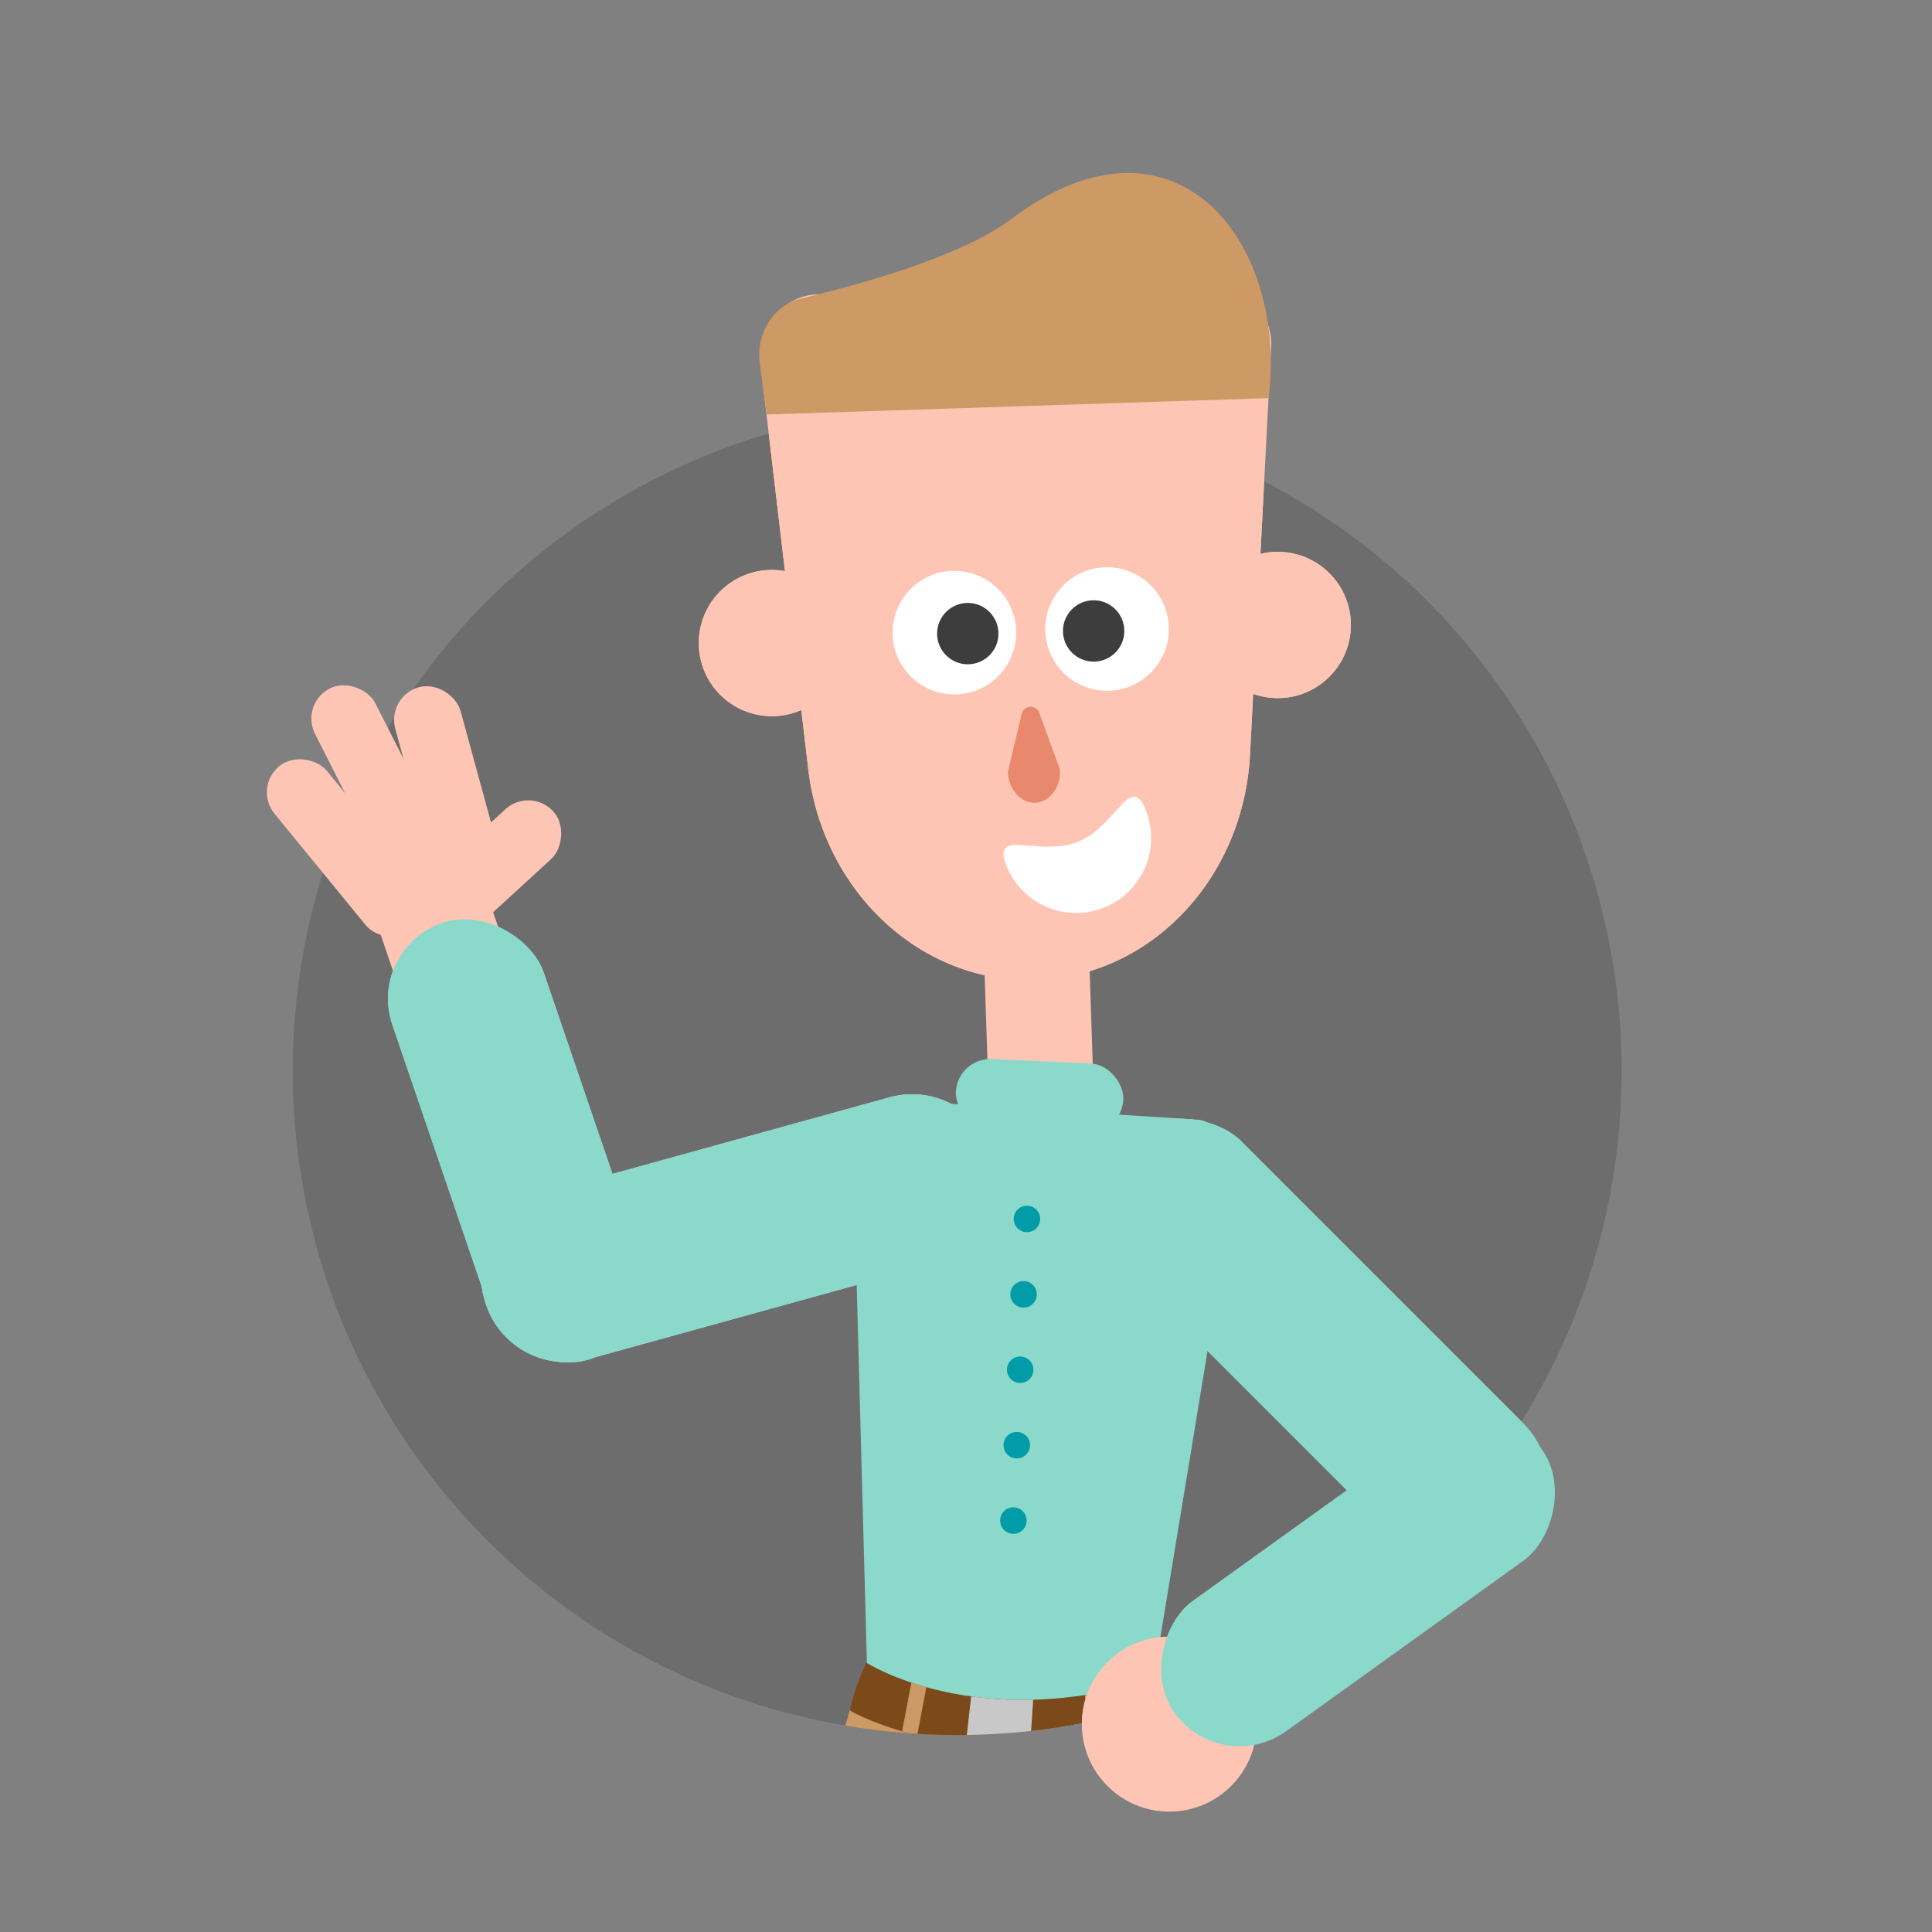 <?xml version="1.0" encoding="UTF-8"?><svg id="Layer_1" xmlns="http://www.w3.org/2000/svg" xmlns:xlink="http://www.w3.org/1999/xlink" viewBox="0 0 239.3 239.3"><rect x="0" y="0" width="239.3" height="239.3" fill="#808080" stroke="none"/><defs><style>.cls-1{fill:none;}.cls-2{fill:#019ca7;}.cls-3{fill:#3d3d3d;}.cls-4{clip-path:url(#clippath-1);}.cls-5{fill:#7c4a1a;}.cls-6{fill:#ffc5b4;}.cls-7{fill:#fff;}.cls-8{fill:#cd9965;}.cls-9{opacity:.15;}.cls-10{fill:#e8896d;}.cls-11{fill:#d3eef9;}.cls-12{fill:#8bd9cb;}.cls-13{fill:#4b4b4b;}.cls-14{fill:#c8c8c8;}.cls-15{clip-path:url(#clippath);}</style><clipPath id="clippath"><circle class="cls-1" cx="118.56" cy="132.61" r="82.3"/></clipPath><clipPath id="clippath-1"><path class="cls-1" d="M143.7,213.58c-21.68,7.31-38.34-1.43-38.45-1.77.74-3.21,2.04-5.88,2.04-5.88,0,0,13.74,8.89,35.65,2.01l.76,5.64Z"/></clipPath></defs><g class="cls-15"><circle class="cls-9" cx="118.56" cy="132.61" r="82.3"/><rect class="cls-6" x="122.16" y="115.57" width="13.02" height="22.27" rx="3.49" ry="3.49" transform="translate(-4.07 4.27) rotate(-1.87)"/><rect class="cls-11" x="80.88" y="119.39" width="21.31" height="65.48" rx="10.44" ry="10.44" transform="translate(-30.71 280.88) rotate(-105.45)"/><rect class="cls-11" x="153.04" y="131.22" width="21.31" height="70.36" rx="10.44" ry="10.44" transform="translate(397.11 168.3) rotate(135)"/><path class="cls-8" d="M144.83,224.08c0,9.82-8.51,9.47-17.97,10.78-.88.12-1.77.18-2.68.18-1.73,0-3.41-.23-5.01-.65-8.3-2.21-18.08-.59-16.94-9.51.43-3.38,3.47-16.12,5.12-18.98,3.36-5.81,9.64-9.71,16.83-9.71,8.05,0,15.81,4.79,18.76,11.76,0,0,1.89,13.45,1.89,16.13Z"/><path class="cls-8" d="M130.27,288.84l-5.25-62.88c-.49-5.81,3.56-10.9,9.03-11.36h0c5.47-.46,10.31,3.89,10.79,9.7l5.25,62.88c.49,5.84-3.6,10.94-9.1,11.36h0c-5.45.42-10.24-3.92-10.72-9.71Z"/><path class="cls-6" d="M128.35,121.39h0c-14.2.46-26.44-10.87-28.24-26.14l-5.96-50.6c-.14-4.39,3.03-8.06,7.08-8.19l48.64-1.59c4.05-.13,7.46,3.32,7.6,7.71l-2.64,50.88c-.8,15.36-12.27,27.46-26.47,27.93Z"/><circle class="cls-6" cx="95.61" cy="79.65" r="9.06"/><circle class="cls-6" cx="158.26" cy="77.41" r="9.06"/><path class="cls-12" d="M137.96,214.35l-24.45-1.77c-3.4-.25-6.05-3.31-6.15-7.12l-1.55-57.5c-.22-6.2,2.38-11.85,5.37-11.66l37.25,2.39c2.99.19,4.85,6.13,3.84,12.25l-9.2,55.83c-.75,4.56-2.88,7.73-5.11,7.58Z"/><rect class="cls-12" x="118.37" y="131.46" width="20.76" height="8.55" rx="4.27" ry="4.27" transform="translate(6.23 -5.65) rotate(2.57)"/><circle class="cls-2" cx="127.2" cy="150.98" r="1.64"/><circle class="cls-2" cx="126.78" cy="160.32" r="1.64"/><circle class="cls-2" cx="126.36" cy="169.66" r="1.64"/><circle class="cls-2" cx="125.94" cy="179" r="1.64"/><circle class="cls-2" cx="125.52" cy="188.34" r="1.64"/><g class="cls-4"><path class="cls-5" d="M149.6,217.95c-15.2,6.26-48.09,1.73-48.09,1.73l.42-20.74s22.88,5.56,44.79-1.32l2.88,20.33Z"/><polygon class="cls-8" points="136.19 209.28 134.29 209.62 135.78 217.57 137.67 217.23 136.19 209.28"/><polygon class="cls-8" points="114.92 208.04 113.02 207.7 111.5 215.65 113.4 215.99 114.92 208.04"/><polygon class="cls-14" points="128.01 210 120.3 210 119.4 218.08 127.42 218.63 128.01 210"/></g><rect class="cls-8" x="93.42" y="226.02" width="19.26" height="134.14" transform="translate(38.83 -10.88) rotate(7.44)"/><circle class="cls-6" cx="144.83" cy="213.56" r="10.83"/><rect class="cls-11" x="158.28" y="167.81" width="19.84" height="56" rx="9.92" ry="9.92" transform="translate(107.35 446.67) rotate(-125.7)"/><rect class="cls-7" x="111.48" y="66.25" width="14.56" height="24.33" rx="5.09" ry="5.09" transform="translate(-2.5 3.92) rotate(-1.87)"/><rect class="cls-13" x="116.58" y="71.91" width="6.83" height="12" rx="2.39" ry="2.39" transform="translate(-2.48 3.96) rotate(-1.87)"/><rect class="cls-7" x="128.59" y="65.69" width="14.56" height="24.33" rx="5.09" ry="5.09" transform="translate(-2.47 4.48) rotate(-1.87)"/><rect class="cls-13" x="130.84" y="71.44" width="6.83" height="12" rx="2.39" ry="2.39" transform="translate(-2.46 4.43) rotate(-1.87)"/><path class="cls-10" d="M128.2,99.43h0c-1.79.06-3.29-1.67-3.36-3.86l1.71-7.15c.26-1.1,1.8-1.19,2.18-.12l2.5,6.86c.05.14.08.28.08.43-.03,2.09-1.38,3.79-3.11,3.85Z"/><path class="cls-7" d="M141.92,100.35c1.9,4.77-.42,10.17-5.19,12.07-4.77,1.9-10.17-.42-12.07-5.19-1.9-4.77,4.06-1.05,8.83-2.95,4.77-1.9,6.53-8.7,8.43-3.94Z"/><path class="cls-8" d="M157.29,47.75c1.51-18.73-12.25-35.36-31.88-20.74-19.63,14.63-.19.14-.28.21-6.16,4.57-18.5,8-25.91,9.75-3.4.8-5.63,4.34-5.11,8.1l.86,6.27,62.2-2.03.12-1.55Z"/></g><rect class="cls-12" x="80.88" y="119.39" width="21.31" height="65.48" rx="10.44" ry="10.44" transform="translate(-30.71 280.88) rotate(-105.45)"/><rect class="cls-12" x="153.04" y="131.22" width="21.31" height="70.36" rx="10.44" ry="10.44" transform="translate(397.11 168.3) rotate(135)"/><rect class="cls-12" x="54.06" y="112.79" width="19.84" height="57.05" rx="9.92" ry="9.92" transform="translate(170.17 254.39) rotate(161.16)"/><path class="cls-6" d="M128.35,121.39h0c-14.2.46-26.44-10.87-28.24-26.14l-5.96-50.6c-.14-4.39,3.03-8.06,7.08-8.19l48.64-1.59c4.05-.13,7.46,3.32,7.6,7.71l-2.64,50.88c-.8,15.36-12.27,27.46-26.47,27.93Z"/><circle class="cls-6" cx="95.61" cy="79.65" r="9.06"/><circle class="cls-6" cx="158.26" cy="77.41" r="9.06"/><circle class="cls-6" cx="144.83" cy="213.56" r="10.83"/><rect class="cls-12" x="158.28" y="167.81" width="19.84" height="56" rx="9.92" ry="9.92" transform="translate(107.35 446.67) rotate(-125.7)"/><path class="cls-10" d="M128.2,99.43h0c-1.79.06-3.29-1.67-3.36-3.86l1.71-7.15c.26-1.1,1.8-1.19,2.18-.12l2.5,6.86c.05.14.08.28.08.43-.03,2.09-1.38,3.79-3.11,3.85Z"/><path class="cls-7" d="M141.92,100.35c1.9,4.77-.42,10.17-5.19,12.07-4.77,1.9-10.17-.42-12.07-5.19-1.9-4.77,4.06-1.05,8.83-2.95,4.77-1.9,6.53-8.7,8.43-3.94Z"/><path class="cls-8" d="M157.29,47.75c1.51-18.73-12.25-35.36-31.88-20.74-19.63,14.63-.19.14-.28.21-6.16,4.57-18.5,8-25.91,9.75-3.4.8-5.63,4.34-5.11,8.1l.86,6.27,62.2-2.03.12-1.55Z"/><circle class="cls-7" cx="118.21" cy="78.36" r="7.65"/><circle class="cls-3" cx="119.87" cy="78.48" r="3.8"/><circle class="cls-7" cx="137.12" cy="77.91" r="7.65"/><circle class="cls-3" cx="135.46" cy="78.15" r="3.8"/><rect class="cls-6" x="50.9" y="84.7" width="8.38" height="24.2" rx="4.19" ry="4.19" transform="translate(133.74 175.65) rotate(164.72)"/><rect class="cls-6" x="42.14" y="83.96" width="8.38" height="24.2" rx="4.19" ry="4.19" transform="translate(131.1 160.78) rotate(153.11)"/><rect class="cls-6" x="38.71" y="91.92" width="8.38" height="26.24" rx="4.19" ry="4.19" transform="translate(142.63 159.16) rotate(140.7)"/><rect class="cls-6" x="55.41" y="96.56" width="8.38" height="24.2" rx="4.19" ry="4.19" transform="translate(19.73 226.01) rotate(-132.49)"/><rect class="cls-6" x="45.32" y="95.28" width="14.08" height="27.98" rx="4.05" ry="4.05" transform="translate(137.21 195.77) rotate(161.16)"/><rect class="cls-12" x="54.06" y="112.79" width="19.84" height="57.05" rx="9.92" ry="9.92" transform="translate(170.17 254.39) rotate(161.16)"/></svg>